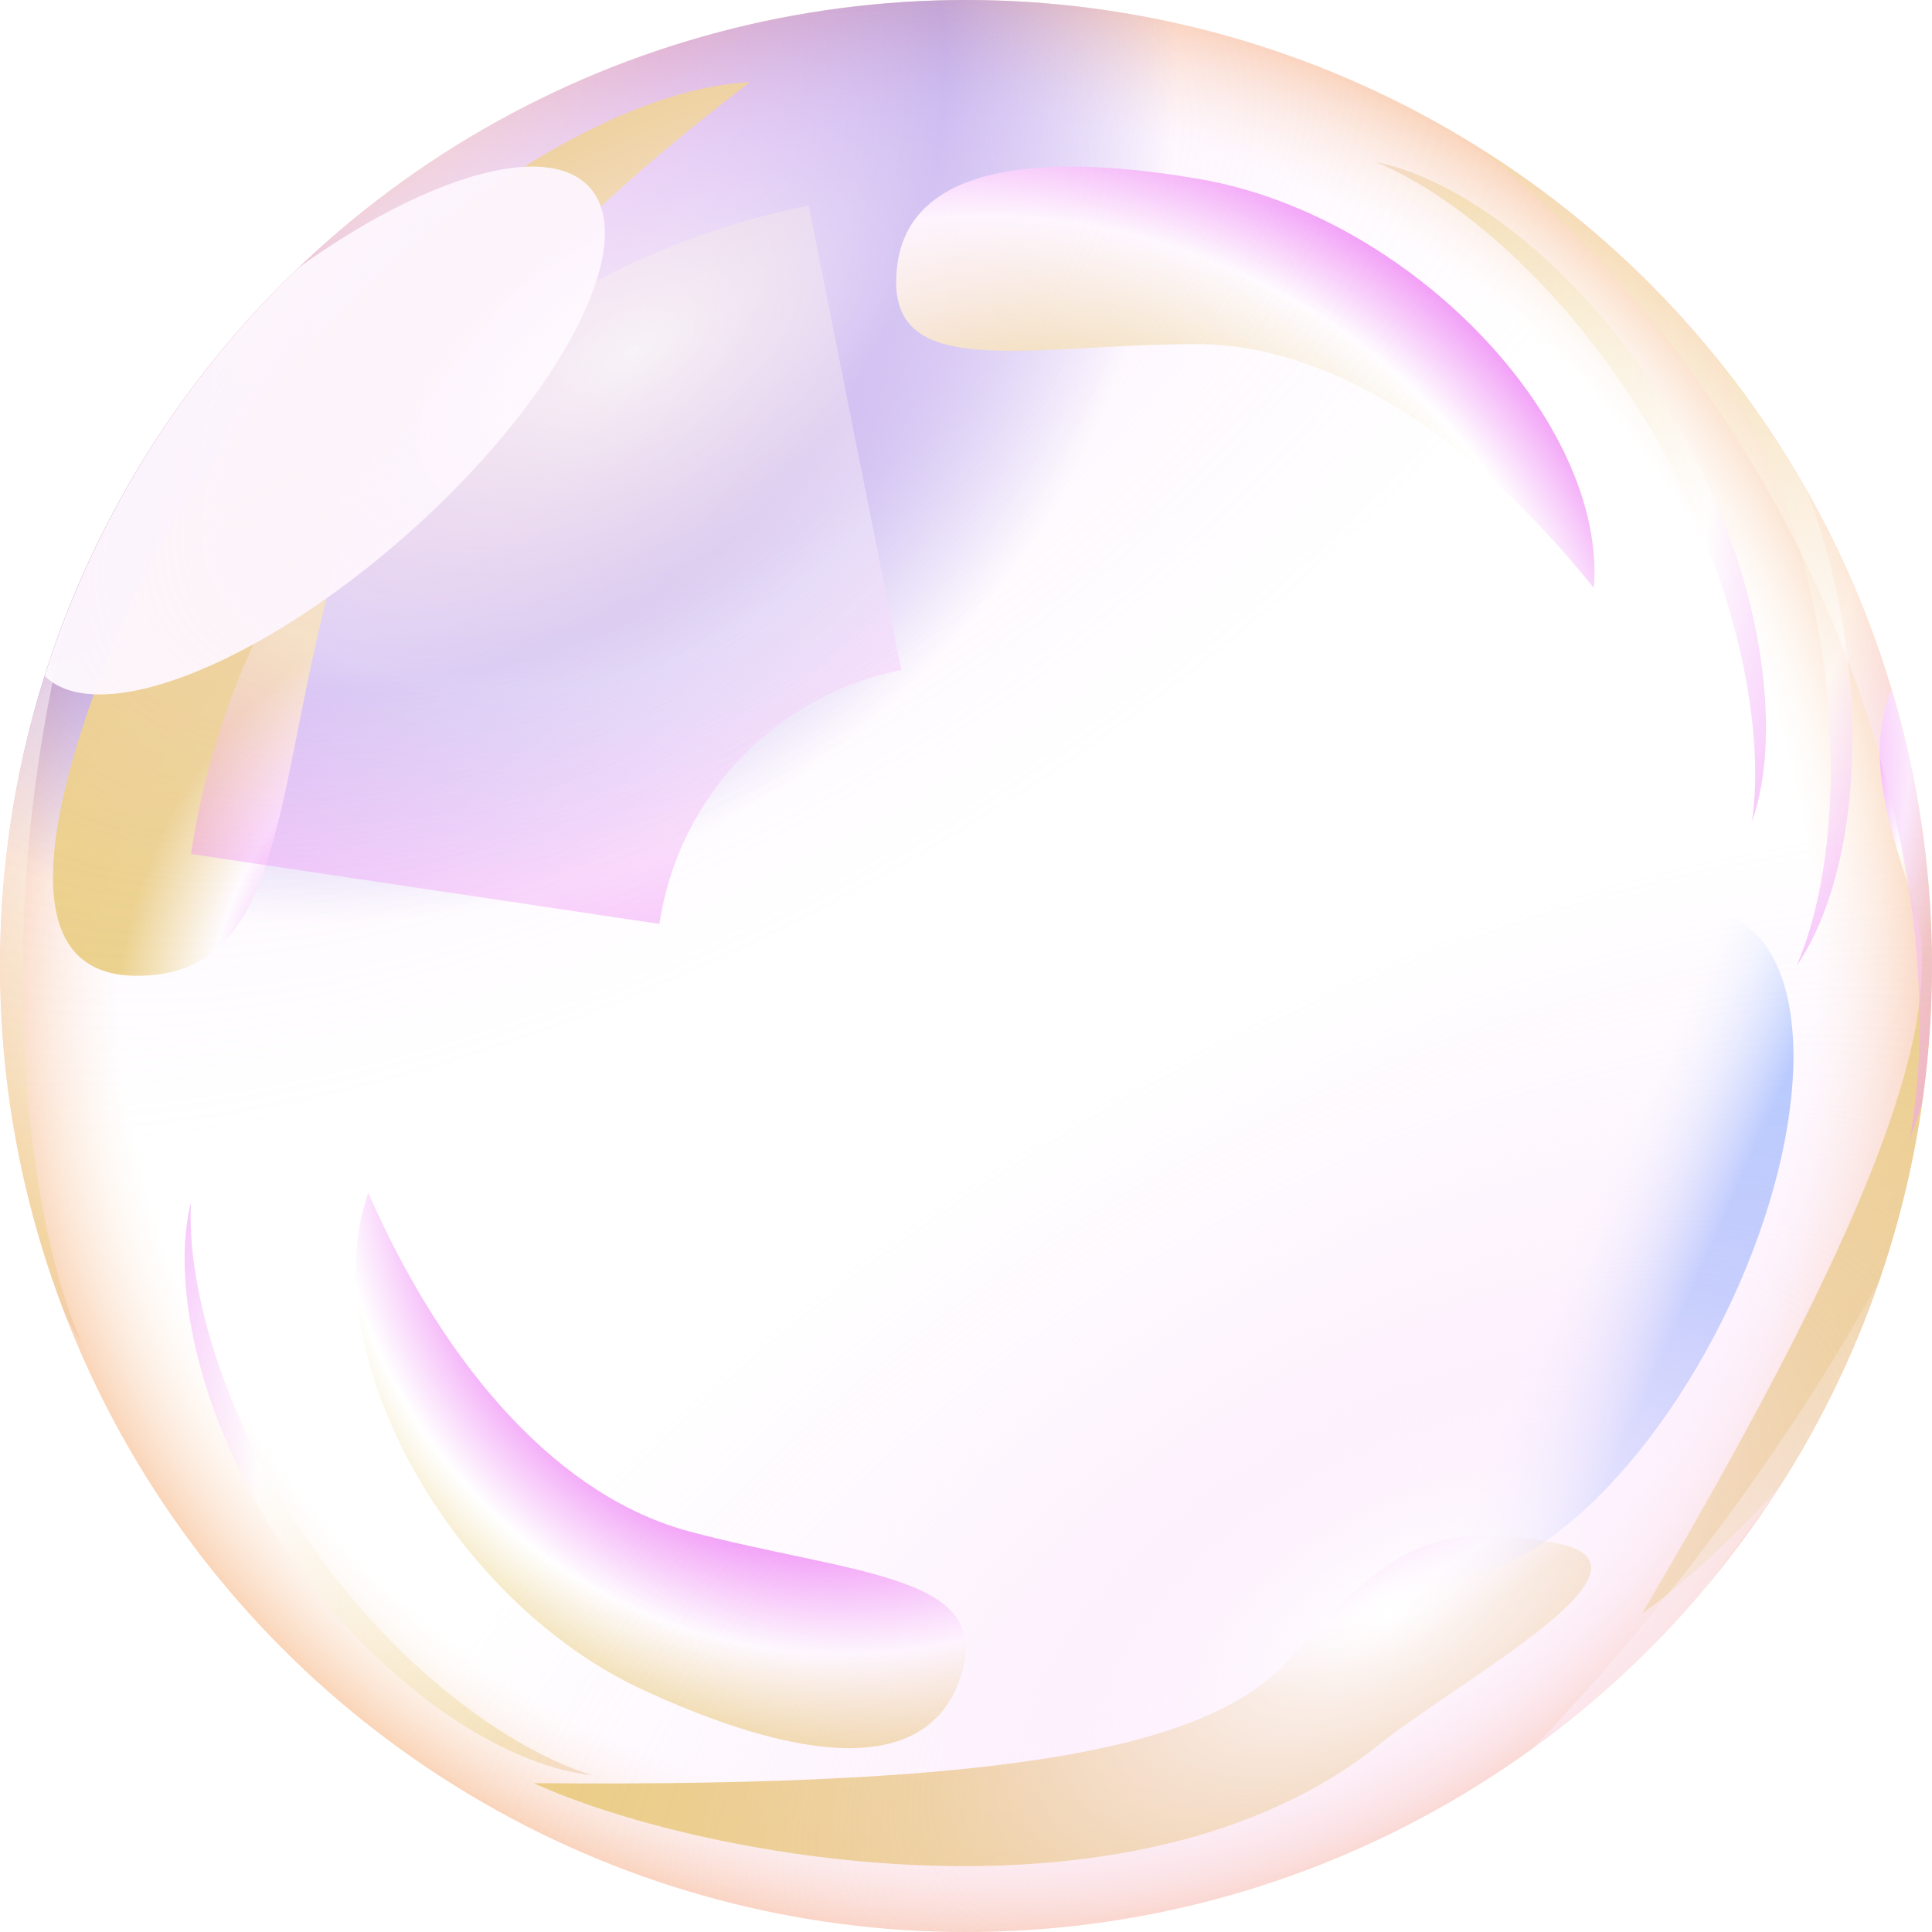 <?xml version="1.0" encoding="UTF-8" standalone="no"?><!DOCTYPE svg PUBLIC "-//W3C//DTD SVG 1.1//EN" "http://www.w3.org/Graphics/SVG/1.1/DTD/svg11.dtd"><svg width="100%" height="100%" viewBox="0 0 128 128" version="1.1" xmlns="http://www.w3.org/2000/svg" xmlns:xlink="http://www.w3.org/1999/xlink" xml:space="preserve" xmlns:serif="http://www.serif.com/" style="fill-rule:evenodd;clip-rule:evenodd;stroke-linejoin:round;stroke-miterlimit:2;"><g><clipPath id="_clip1"><circle cx="64" cy="64" r="64"/></clipPath><g clip-path="url(#_clip1)"><circle cx="64" cy="64" r="64" style="fill:url(#_Radial2);"/><ellipse cx="20.938" cy="4.166" rx="70.86" ry="57.303" style="fill:url(#_Radial3);"/><g><g style="filter:url(#_Effect4);"><path d="M59.455,17.512c-1.066,7.952 8.26,5.318 19.727,5.285c8.869,-0.024 18.289,6.05 26.418,16.161c0.846,-11.046 -12.175,-24.705 -26.16,-27.101c-6.737,-1.155 -18.919,-2.297 -19.985,5.655Z" style="fill:url(#_Radial5);"/></g></g><g><g style="filter:url(#_Effect6);"><path d="M63.418,111.691c3.088,-7.406 -6.602,-7.274 -17.687,-10.211c-8.573,-2.272 -16.1,-10.577 -21.335,-22.448c-3.676,10.451 5.366,27.015 18.255,32.949c6.208,2.859 17.679,7.115 20.767,-0.29Z" style="fill:url(#_Radial7);"/></g></g><g><g style="filter:url(#_Effect8);"><path d="M8.974,64.648c9.544,0.085 9.124,-10.823 12.589,-24.722c2.679,-10.75 13.097,-23.094 28.131,-34.486c-13.452,0.653 -34.383,18.515 -41.632,35.836c-3.491,8.343 -8.632,23.287 0.912,23.372Z" style="fill:url(#_Radial9);"/></g></g><g><g style="filter:url(#_Effect10);"><path d="M103.122,102.239c-7.755,-1.504 -11.04,0.023 -17.583,7.552c-5.079,5.845 -17.77,8.639 -50.172,8.349c10.452,4.798 39.577,10.579 56.027,-2.575c5.502,-4.401 19.482,-11.822 11.728,-13.326Z" style="fill:url(#_Radial11);"/></g></g><g><g style="filter:url(#_Effect12);"><path d="M128.895,40.276c-5.18,5.963 -5.5,9.571 -2.251,19.003c2.522,7.32 -1.404,19.708 -17.856,47.624c9.382,-6.652 28.951,-28.985 25.784,-49.808c-1.06,-6.965 -0.497,-22.783 -5.677,-16.819Z" style="fill:url(#_Radial13);"/></g></g><g opacity="0.5"><g style="filter:url(#_Effect14);"><path d="M12.653,79.656c-1.438,5.724 0.792,15.219 6.68,23.621c5.887,8.401 14.051,13.738 19.922,14.34c-5.594,-1.705 -13.039,-7.232 -18.647,-15.234c-5.607,-8.002 -8.262,-16.886 -7.955,-22.727Z" style="fill:url(#_Radial15);"/></g></g><g opacity="0.5"><g style="filter:url(#_Effect16);"><path d="M11.459,23.723c-4.949,5.021 -9.742,17.425 -11.085,31.859c-1.344,14.433 1.077,27.509 5.014,33.357c-2.984,-6.816 -4.743,-19.467 -3.464,-33.213c1.28,-13.747 5.345,-25.855 9.535,-32.003Z" style="fill:url(#_Radial17);"/></g></g><g opacity="0.5"><g style="filter:url(#_Effect18);"><path d="M116.072,54.443c2.121,-6.036 0.659,-16.519 -4.859,-26.193c-5.517,-9.674 -13.796,-16.269 -20.071,-17.517c5.867,2.411 13.351,9.139 18.606,18.353c5.255,9.213 7.236,19.08 6.324,25.357Z" style="fill:url(#_Radial19);"/></g></g><g opacity="0.5"><g style="filter:url(#_Effect20);"><path d="M119.02,64c3.642,-5.261 5.007,-15.757 2.246,-26.546c-2.761,-10.788 -8.999,-19.339 -14.721,-22.204c5.02,3.878 10.457,12.347 13.087,22.623c2.629,10.275 1.928,20.315 -0.612,26.127Z" style="fill:url(#_Radial21);"/></g></g><g opacity="0.5"><g style="filter:url(#_Effect22);"><path d="M80.497,132.895c8.164,-2.654 21.445,-13.408 32.974,-28.31c11.53,-14.903 18.603,-30.459 19.122,-39.027c-2.091,9.08 -9.475,23.801 -20.456,37.994c-10.981,14.194 -23.376,25.038 -31.64,29.343Z" style="fill:url(#_Radial23);"/></g></g><g opacity="0.5"><g style="filter:url(#_Effect24);"><path d="M126.505,75.495c4.586,-11.423 2.435,-30.337 -7.747,-47.045c-10.182,-16.708 -26.006,-27.29 -38.261,-28.45c11.371,3.36 25.624,14.328 35.322,30.241c9.697,15.913 12.912,33.607 10.686,45.254Z" style="fill:url(#_Radial25);"/></g></g><g opacity="0.5"><g style="filter:url(#_Effect26);"><path d="M53.576,13.616c-5.522,1.101 -10.826,3.099 -15.701,5.914c-13.615,7.86 -22.901,21.502 -25.222,37.05l31.034,4.633c0.909,-6.089 4.545,-11.431 9.877,-14.509c1.909,-1.102 3.986,-1.885 6.148,-2.316l-6.136,-30.772Z" style="fill:url(#_Radial27);"/></g></g><g opacity="0.95"><g style="filter:url(#_Effect28);"><path d="M14.868,21.676c10.015,-8.878 20.866,-13.018 24.216,-9.239c3.35,3.78 -2.061,14.056 -12.076,22.934c-10.015,8.878 -20.866,13.018 -24.216,9.238c-3.351,-3.779 2.061,-14.055 12.076,-22.933Z" style="fill:#fff;"/></g></g><g opacity="0.5"><g style="filter:url(#_Effect29);"><path d="M94.305,77.469c5.885,-11.885 15.117,-19.329 20.603,-16.613c5.486,2.716 5.162,14.571 -0.723,26.456c-5.885,11.886 -15.117,19.33 -20.603,16.614c-5.486,-2.717 -5.162,-14.571 0.723,-26.457Z" style="fill:url(#_Linear30);"/></g></g><path d="M66.444,68.511c37.79,-21.478 76.927,-24.035 87.343,-5.708c10.416,18.328 -11.808,50.644 -49.598,72.122c-37.789,21.477 -76.927,24.034 -87.343,5.707c-10.416,-18.327 11.808,-50.644 49.598,-72.121Z" style="fill:url(#_Radial31);"/><path d="M67.565,61.601c-37.644,21.734 -76.763,24.557 -87.303,6.3c-10.54,-18.256 11.464,-50.722 49.107,-72.456c37.643,-21.733 76.762,-24.556 87.303,-6.3c10.54,18.257 -11.464,50.723 -49.107,72.456Z" style="fill:url(#_Radial32);"/></g></g><defs><radialGradient id="_Radial2" cx="0" cy="0" r="1" gradientUnits="userSpaceOnUse" gradientTransform="matrix(3.91887e-15,-64,64,3.91887e-15,64,64)"><stop offset="0" style="stop-color:#fff;stop-opacity:0"/><stop offset="0.73" style="stop-color:#fff;stop-opacity:0"/><stop offset="0.87" style="stop-color:#fff;stop-opacity:0.18"/><stop offset="1" style="stop-color:#f4a261;stop-opacity:0.5"/></radialGradient><radialGradient id="_Radial3" cx="0" cy="0" r="1" gradientUnits="userSpaceOnUse" gradientTransform="matrix(3.50881e-15,-57.303,57.303,3.50881e-15,20.938,4.166)"><stop offset="0" style="stop-color:#fff;stop-opacity:0.5"/><stop offset="0.4" style="stop-color:#c08ae5;stop-opacity:0.5"/><stop offset="0.73" style="stop-color:#7258d9;stop-opacity:0.5"/><stop offset="1" style="stop-color:#6750d8;stop-opacity:0"/></radialGradient><filter id="_Effect4" filterUnits="userSpaceOnUse" x="35.188" y="-22.165" width="96.783" height="96.783"><feGaussianBlur in="SourceGraphic" stdDeviation="3"/></filter><radialGradient id="_Radial5" cx="0" cy="0" r="1" gradientUnits="userSpaceOnUse" gradientTransform="matrix(31.279,-71.069,71.069,31.279,64.442,56.001)"><stop offset="0" style="stop-color:#ec72f3;stop-opacity:1"/><stop offset="0.35" style="stop-color:#ebd288;stop-opacity:1"/><stop offset="0.54" style="stop-color:#fff;stop-opacity:1"/><stop offset="0.64" style="stop-color:#ed7df4;stop-opacity:1"/><stop offset="1" style="stop-color:#eace7e;stop-opacity:1"/></radialGradient><filter id="_Effect6" filterUnits="userSpaceOnUse" x="-2.584" y="47.886" width="89.912" height="98.286"><feGaussianBlur in="SourceGraphic" stdDeviation="3"/></filter><radialGradient id="_Radial7" cx="0" cy="0" r="1" gradientUnits="userSpaceOnUse" gradientTransform="matrix(-34.066,52.655,-52.655,-34.066,56.086,75.776)"><stop offset="0" style="stop-color:#ec72f3;stop-opacity:1"/><stop offset="0.4" style="stop-color:#ed7df4;stop-opacity:1"/><stop offset="0.54" style="stop-color:#fff;stop-opacity:1"/><stop offset="0.66" style="stop-color:#ebd288;stop-opacity:1"/><stop offset="1" style="stop-color:#eace7e;stop-opacity:1"/></radialGradient><filter id="_Effect8" filterUnits="userSpaceOnUse" x="-30.105" y="-21.187" width="114.536" height="110.522"><feGaussianBlur in="SourceGraphic" stdDeviation="3"/></filter><radialGradient id="_Radial9" cx="0" cy="0" r="1" gradientUnits="userSpaceOnUse" gradientTransform="matrix(-29.278,-42.779,40.365,-27.625,40.076,71.302)"><stop offset="0" style="stop-color:#ec72f3;stop-opacity:1"/><stop offset="0.4" style="stop-color:#ed7df4;stop-opacity:1"/><stop offset="0.54" style="stop-color:#fff;stop-opacity:1"/><stop offset="0.66" style="stop-color:#ebd288;stop-opacity:1"/><stop offset="1" style="stop-color:#eace7e;stop-opacity:1"/></radialGradient><filter id="_Effect10" filterUnits="userSpaceOnUse" x="15.344" y="79.64" width="112.821" height="72.773"><feGaussianBlur in="SourceGraphic" stdDeviation="3"/></filter><radialGradient id="_Radial11" cx="0" cy="0" r="1" gradientUnits="userSpaceOnUse" gradientTransform="matrix(1.098,28.603,-47.732,9.428,81.254,93.739)"><stop offset="0" style="stop-color:#ec72f3;stop-opacity:1"/><stop offset="0.4" style="stop-color:#ed7df4;stop-opacity:1"/><stop offset="0.54" style="stop-color:#fff;stop-opacity:1"/><stop offset="0.66" style="stop-color:#ebd288;stop-opacity:1"/><stop offset="1" style="stop-color:#eace7e;stop-opacity:1"/></radialGradient><filter id="_Effect12" filterUnits="userSpaceOnUse" x="88.766" y="17.923" width="72.773" height="112.821"><feGaussianBlur in="SourceGraphic" stdDeviation="3"/></filter><radialGradient id="_Radial13" cx="0" cy="0" r="1" gradientUnits="userSpaceOnUse" gradientTransform="matrix(25.32,13.351,-15.701,46.051,110.601,54.963)"><stop offset="0" style="stop-color:#ec72f3;stop-opacity:1"/><stop offset="0.4" style="stop-color:#ed7df4;stop-opacity:1"/><stop offset="0.54" style="stop-color:#fff;stop-opacity:1"/><stop offset="0.66" style="stop-color:#ebd288;stop-opacity:1"/><stop offset="1" style="stop-color:#eace7e;stop-opacity:1"/></radialGradient><filter id="_Effect14" filterUnits="userSpaceOnUse" x="-3.598" y="67.368" width="59.103" height="62.537"><feGaussianBlur in="SourceGraphic" stdDeviation="0.419"/></filter><radialGradient id="_Radial15" cx="0" cy="0" r="1" gradientUnits="userSpaceOnUse" gradientTransform="matrix(-88.449,-93.954,10.507,-67.987,65.031,145.774)"><stop offset="0" style="stop-color:#ec72f3;stop-opacity:1"/><stop offset="0.35" style="stop-color:#ebd288;stop-opacity:1"/><stop offset="0.54" style="stop-color:#fff;stop-opacity:1"/><stop offset="0.64" style="stop-color:#ed7df4;stop-opacity:1"/><stop offset="1" style="stop-color:#eace7e;stop-opacity:1"/></radialGradient><filter id="_Effect16" filterUnits="userSpaceOnUse" x="-13.337" y="19.599" width="43.522" height="73.464"><feGaussianBlur in="SourceGraphic" stdDeviation="0.419"/></filter><radialGradient id="_Radial17" cx="0" cy="0" r="1" gradientUnits="userSpaceOnUse" gradientTransform="matrix(-1.71,-181.38,53.919,-65.434,5.359,142.65)"><stop offset="0" style="stop-color:#ec72f3;stop-opacity:1"/><stop offset="0.35" style="stop-color:#ebd288;stop-opacity:1"/><stop offset="0.54" style="stop-color:#fff;stop-opacity:1"/><stop offset="0.64" style="stop-color:#ed7df4;stop-opacity:1"/><stop offset="1" style="stop-color:#eace7e;stop-opacity:1"/></radialGradient><filter id="_Effect18" filterUnits="userSpaceOnUse" x="72.957" y="-0.915" width="61.3" height="67.007"><feGaussianBlur in="SourceGraphic" stdDeviation="0.419"/></filter><radialGradient id="_Radial19" cx="0" cy="0" r="1" gradientUnits="userSpaceOnUse" gradientTransform="matrix(86.099,110.483,-18.101,72.368,66.128,-22.303)"><stop offset="0" style="stop-color:#ec72f3;stop-opacity:1"/><stop offset="0.35" style="stop-color:#ebd288;stop-opacity:1"/><stop offset="0.54" style="stop-color:#fff;stop-opacity:1"/><stop offset="0.64" style="stop-color:#ed7df4;stop-opacity:1"/><stop offset="1" style="stop-color:#eace7e;stop-opacity:1"/></radialGradient><filter id="_Effect20" filterUnits="userSpaceOnUse" x="86.792" y="8.122" width="51.98" height="63.006"><feGaussianBlur in="SourceGraphic" stdDeviation="0.419"/></filter><radialGradient id="_Radial21" cx="0" cy="0" r="1" gradientUnits="userSpaceOnUse" gradientTransform="matrix(53.792,129.329,-36.606,64.998,91.166,-23.227)"><stop offset="0" style="stop-color:#ec72f3;stop-opacity:1"/><stop offset="0.35" style="stop-color:#ebd288;stop-opacity:1"/><stop offset="0.54" style="stop-color:#fff;stop-opacity:1"/><stop offset="0.64" style="stop-color:#ed7df4;stop-opacity:1"/><stop offset="1" style="stop-color:#eace7e;stop-opacity:1"/></radialGradient><filter id="_Effect22" filterUnits="userSpaceOnUse" x="63.625" y="51.821" width="85.84" height="94.811"><feGaussianBlur in="SourceGraphic" stdDeviation="0.419"/></filter><radialGradient id="_Radial23" cx="0" cy="0" r="1" gradientUnits="userSpaceOnUse" gradientTransform="matrix(-127.66,197.778,-96.59,40.56,170.893,7.293)"><stop offset="0" style="stop-color:#ec72f3;stop-opacity:1"/><stop offset="0.35" style="stop-color:#ebd288;stop-opacity:1"/><stop offset="0.54" style="stop-color:#fff;stop-opacity:1"/><stop offset="0.64" style="stop-color:#ed7df4;stop-opacity:1"/><stop offset="1" style="stop-color:#eace7e;stop-opacity:1"/></radialGradient><filter id="_Effect24" filterUnits="userSpaceOnUse" x="46.999" y="-21.58" width="113.003" height="118.654"><feGaussianBlur in="SourceGraphic" stdDeviation="0.419"/></filter><radialGradient id="_Radial25" cx="0" cy="0" r="1" gradientUnits="userSpaceOnUse" gradientTransform="matrix(161.683,186.689,-40.588,135.621,33.59,-55.953)"><stop offset="0" style="stop-color:#ec72f3;stop-opacity:1"/><stop offset="0.35" style="stop-color:#ebd288;stop-opacity:1"/><stop offset="0.54" style="stop-color:#fff;stop-opacity:1"/><stop offset="0.64" style="stop-color:#ed7df4;stop-opacity:1"/><stop offset="1" style="stop-color:#eace7e;stop-opacity:1"/></radialGradient><filter id="_Effect26" filterUnits="userSpaceOnUse" x="-8.683" y="-8.15" width="144.69" height="144.69"><feGaussianBlur in="SourceGraphic" stdDeviation="0.267"/></filter><radialGradient id="_Radial27" cx="0" cy="0" r="1" gradientUnits="userSpaceOnUse" gradientTransform="matrix(22.388,70.13,-70.13,22.388,34.087,14.664)"><stop offset="0" style="stop-color:#fcf9d8;stop-opacity:0.75"/><stop offset="0.2" style="stop-color:#f6eac6;stop-opacity:0.75"/><stop offset="0.42" style="stop-color:#fff;stop-opacity:0.75"/><stop offset="0.64" style="stop-color:#ed7df4;stop-opacity:0.75"/><stop offset="1" style="stop-color:#eace7e;stop-opacity:0.75"/></radialGradient><filter id="_Effect28" filterUnits="userSpaceOnUse" x="-10.514" y="-1.645" width="62.902" height="60.337"><feGaussianBlur in="SourceGraphic" stdDeviation="1"/></filter><filter id="_Effect29" filterUnits="userSpaceOnUse" x="76.623" y="48.915" width="55.244" height="66.952"><feGaussianBlur in="SourceGraphic" stdDeviation="1"/></filter><linearGradient id="_Linear30" x1="0" y1="0" x2="1" y2="0" gradientUnits="userSpaceOnUse" gradientTransform="matrix(-8.111,-3.591,3.591,-8.111,113.205,83.076)"><stop offset="0" style="stop-color:#6195fe;stop-opacity:1"/><stop offset="1" style="stop-color:#fff;stop-opacity:0"/></linearGradient><radialGradient id="_Radial31" cx="0" cy="0" r="1" gradientUnits="userSpaceOnUse" gradientTransform="matrix(70.049,-40.144,19.469,33.972,91.798,106.903)"><stop offset="0" style="stop-color:#fff;stop-opacity:1"/><stop offset="0.41" style="stop-color:#fad9fb;stop-opacity:0.31"/><stop offset="0.67" style="stop-color:#f9cefa;stop-opacity:0.13"/><stop offset="1" style="stop-color:#f8c8fa;stop-opacity:0"/></radialGradient><radialGradient id="_Radial32" cx="0" cy="0" r="1" gradientUnits="userSpaceOnUse" gradientTransform="matrix(-69.775,40.618,-19.699,-33.84,41.951,23.382)"><stop offset="0" style="stop-color:#fff;stop-opacity:0.75"/><stop offset="0.41" style="stop-color:#fad9fb;stop-opacity:0.23"/><stop offset="0.67" style="stop-color:#f9cefa;stop-opacity:0.09"/><stop offset="1" style="stop-color:#f8c8fa;stop-opacity:0"/></radialGradient></defs></svg>